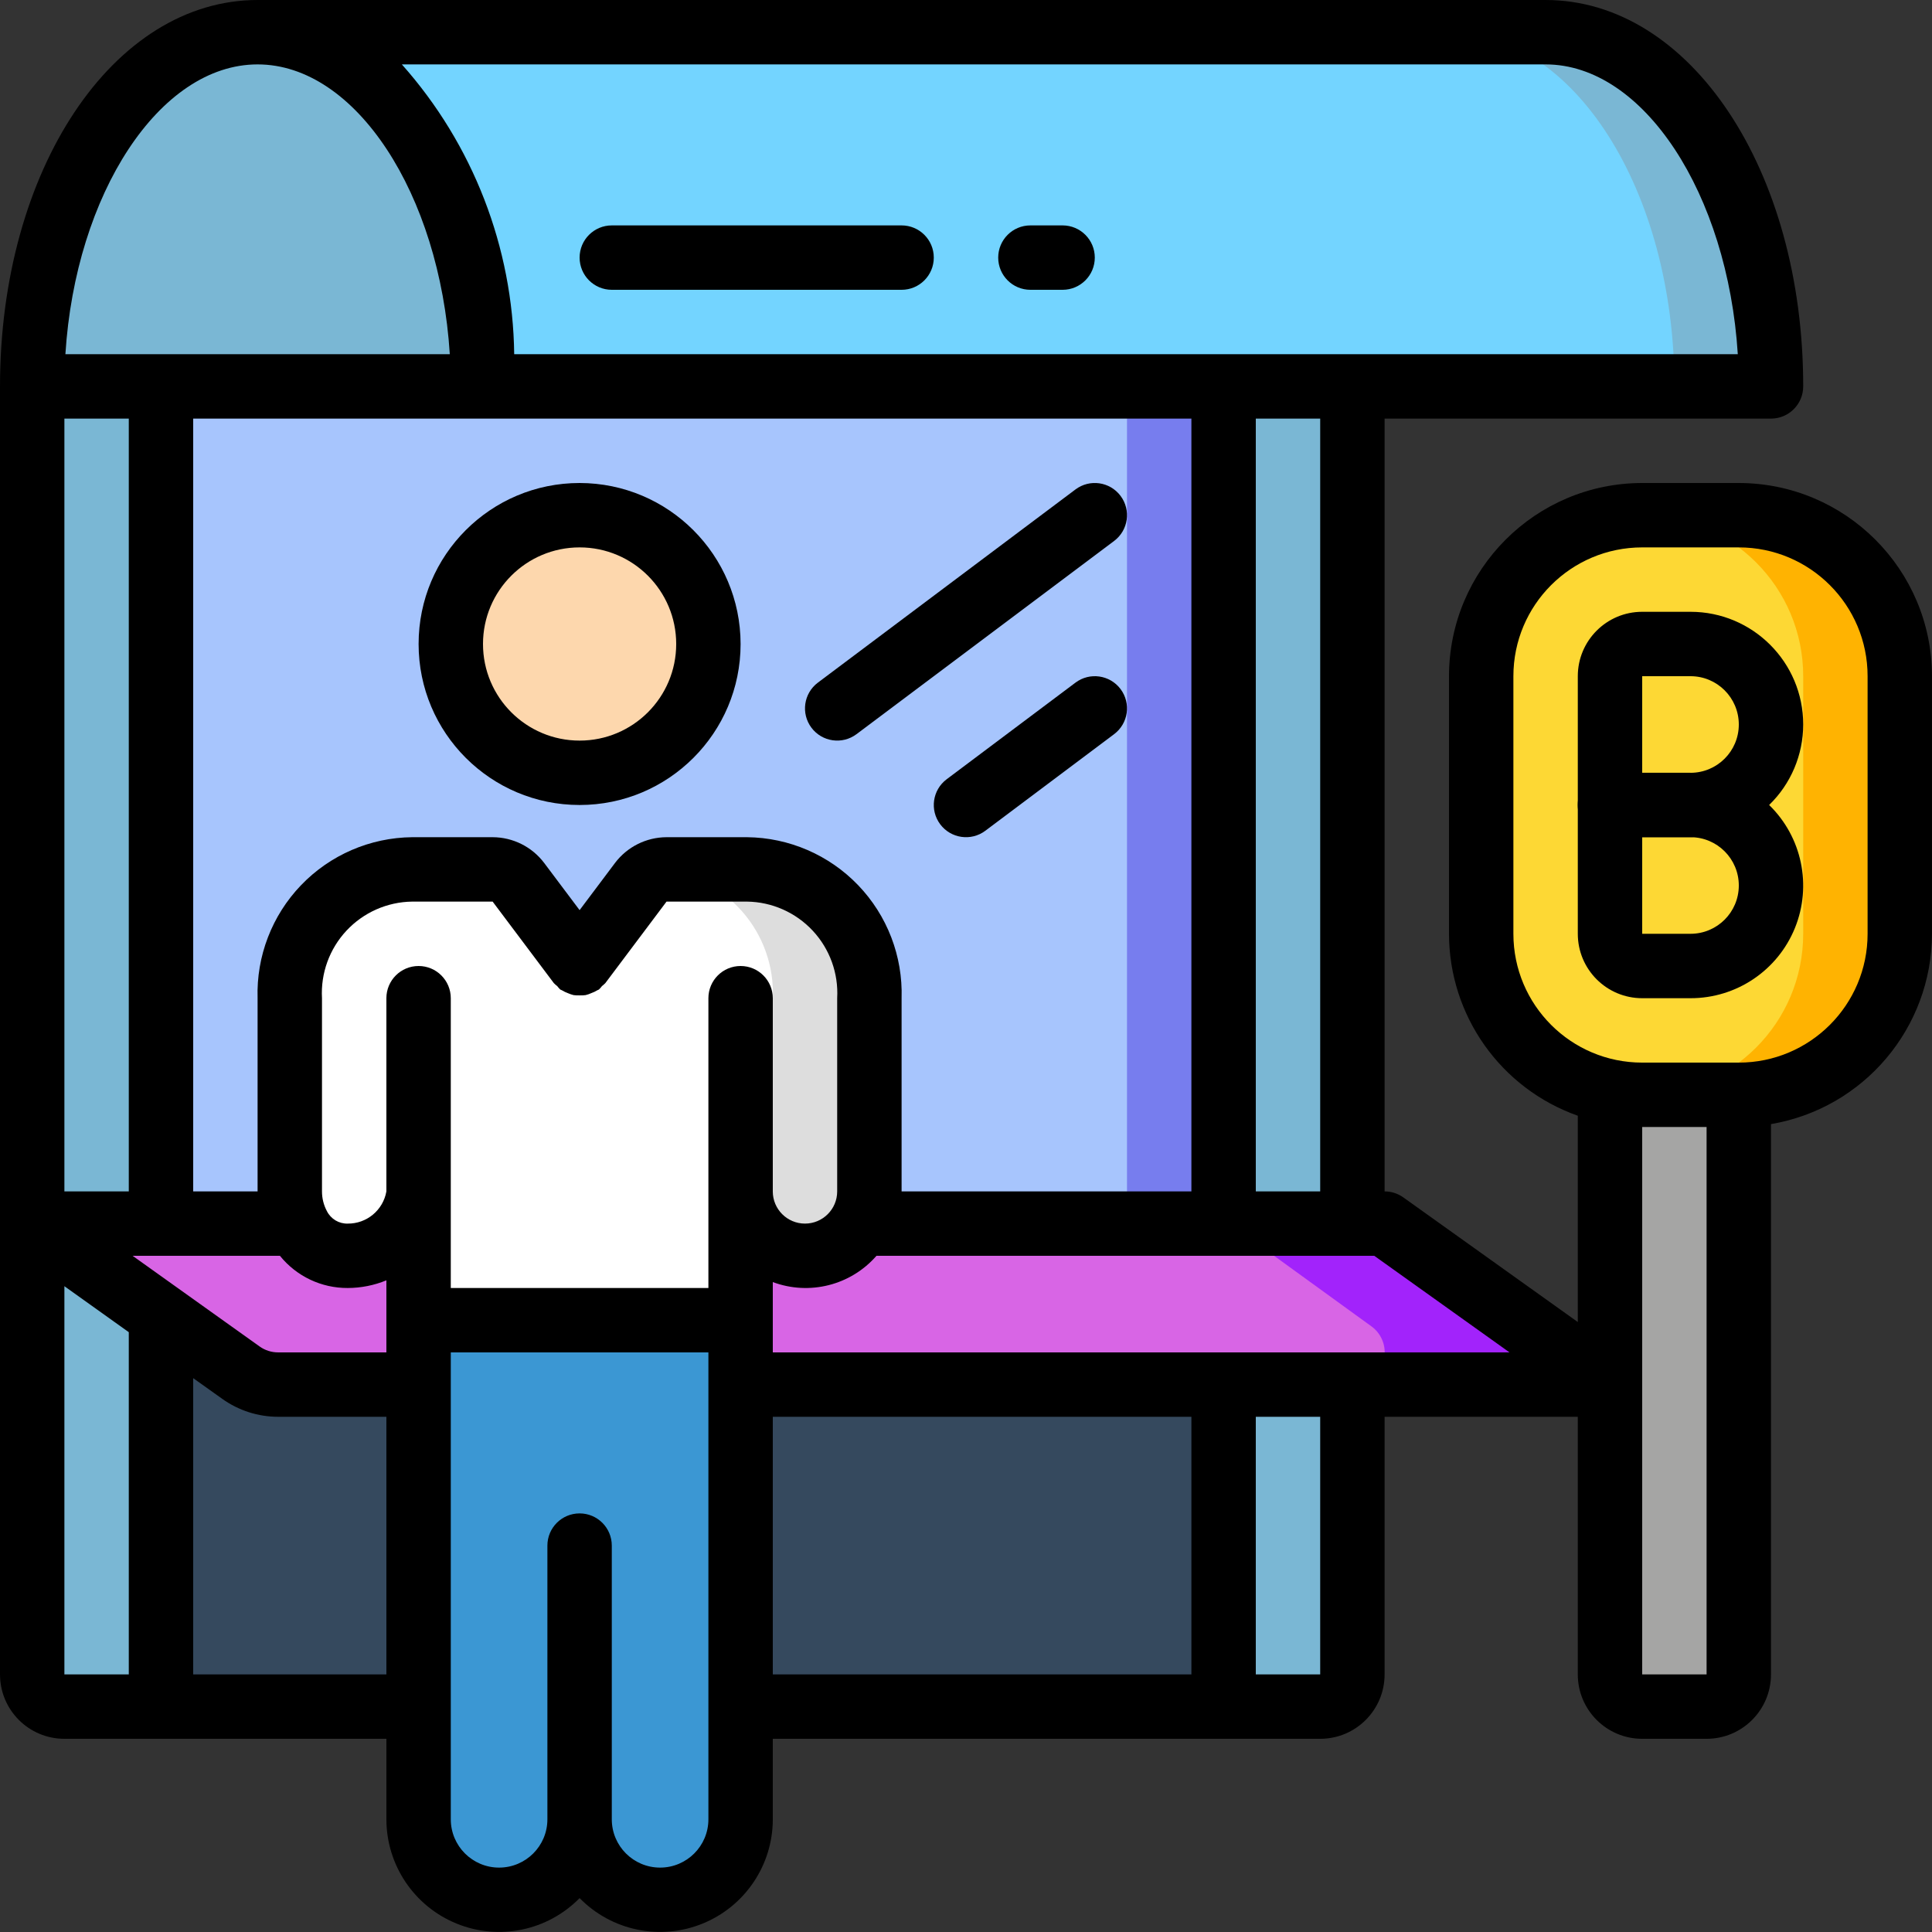 <?xml version="1.0"?>
<svg xmlns="http://www.w3.org/2000/svg" height="512px" viewBox="0 0 512 512" width="512px" class=""><rect x="0" y="0" width="512" height="512" fill="#333333" stroke="none"/><g><path d="m435.199 136.535h25.602c23.562 0 42.664 19.102 42.664 42.664v68.266c0 23.566-19.102 42.668-42.664 42.668h-25.602c-23.562 0-42.664-19.102-42.664-42.668v-68.266c0-23.562 19.102-42.664 42.664-42.664zm0 0" fill="#ffb301" data-original="#FFB301" class=""/><path d="m435.199 136.535c23.566 0 42.668 19.102 42.668 42.664v68.266c0 23.566-19.102 42.668-42.668 42.668-23.562 0-42.664-19.102-42.664-42.668v-68.266c0-23.562 19.102-42.664 42.664-42.664zm0 0" fill="#fdd834" data-original="#FDD834" class=""/><path d="m33.613 68.266h303.453v264.535h-303.453zm0 0" fill="#283593" data-original="#283593" class="" style="fill:#777DEE" data-old_color="#767CEE"/><path d="m25.602 68.266h273.066v264.535h-273.066zm0 0" fill="#3f51b5" data-original="#3F51B5" class="" style="fill:#A7C5FD" data-old_color="#A7C4FC"/><path d="m42.668 328.535h283.5v123.73h-283.5zm0 0" fill="#35495e" data-original="#35495E" class=""/><path d="m42.668 324.266v-221.867h-34.133v341.336c0 4.711 3.82 8.531 8.531 8.531h25.602v-103.594" fill="#0377bc" data-original="#0377BC" class="" style="fill:#7AB7D4" data-old_color="#7BB7D4"/><path d="m358.398 366.934v76.801c0 4.711-3.82 8.531-8.531 8.531h-25.602v-85.332" fill="#0377bc" data-original="#0377BC" class="" style="fill:#7AB7D4" data-old_color="#7BB7D4"/><path d="m409.684 366.934h-346.195c-3.52-.012-6.949-1.113-9.812-3.156l-20.824-15.105-12.285-8.961c-2.988-2.164-4.25-6-3.125-9.516 1.129-3.512 4.383-5.906 8.074-5.93h348.926c1.754.004 3.461.57 4.867 1.621l35.324 25.602c2.992 2.164 4.25 6.004 3.125 9.516-1.125 3.516-4.383 5.906-8.074 5.93zm0 0" fill="#6a1b9a" data-original="#6A1B9A" class="" style="fill:#A223FB" data-old_color="#A01AFD"/><path d="m358.484 366.934h-294.996c-3.52-.012-6.949-1.113-9.812-3.156l-20.824-15.105-12.285-8.961c-2.988-2.164-4.25-6-3.125-9.516 1.129-3.512 4.383-5.906 8.074-5.93h297.727c1.754.004 3.461.57 4.863 1.621l35.328 25.602c2.988 2.164 4.25 6.004 3.125 9.516-1.129 3.516-4.383 5.906-8.074 5.93zm0 0" fill="#9d27b0" data-original="#9D27B0" class="" style="fill:#D865E5" data-old_color="#D966E6"/><path d="m187.734 170.668c0 18.852-15.281 34.133-34.133 34.133-18.852 0-34.137-15.281-34.137-34.133 0-18.852 15.285-34.133 34.137-34.133 18.852 0 34.133 15.281 34.133 34.133zm0 0" fill="#fdd7ad" data-original="#FDD7AD" class=""/><path d="m153.602 409.602v72.531c0 11.781 9.551 21.332 21.332 21.332s21.332-9.551 21.332-21.332v-132.266h-85.332v132.266c0 11.781 9.551 21.332 21.332 21.332s21.336-9.551 21.336-21.332z" fill="#3b97d3" data-original="#3B97D3" class=""/><path d="m80.383 326.91c3.07-2.918 4.852-6.941 4.949-11.176v15.445c-1.996-.961-3.707-2.434-4.949-4.27zm0 0" fill="#ad1457" data-original="#AD1457" class="" style="fill:#DDDDDD" data-old_color="#E0DFDF"/><path d="m197.973 230.398h-21.332c-.406-.027-.812.031-1.195.172h-.086c-2.207.297-4.203 1.465-5.547 3.242l-16.211 21.59-12.801-17.066-3.414-4.523c-1.625-2.133-4.145-3.395-6.828-3.414h-21.332c-1.023 0-1.961.086-2.988.172h-.082c-17.219 1.793-30.074 16.668-29.355 33.965v51.199c-.07 4.02 1.188 7.949 3.582 11.176 3.07-2.918 4.852-6.941 4.949-11.176v15.445c2.113 1.086 4.453 1.641 6.828 1.621 9.758.094 17.938-7.344 18.773-17.066v34.133h59.734v-34.133c.004 6.094 3.262 11.723 8.539 14.766 5.281 3.043 11.781 3.043 17.059-.004v-14.336c.332 9.215 7.848 16.539 17.066 16.641 9.414-.027 17.039-7.652 17.066-17.066v-51.199c.387-8.871-2.848-17.52-8.961-23.957-6.117-6.438-14.586-10.109-23.465-10.18zm0 0" fill="#ad1457" data-original="#AD1457" class="" style="fill:#DDDDDD" data-old_color="#E0DFDF"/><path d="m175.445 230.57h-.086c-2.207.297-4.203 1.465-5.547 3.242l-16.211 21.59-12.801-17.066-3.414-4.523c-1.625-2.133-4.145-3.395-6.828-3.414h-21.332c-1.023 0-1.961.086-2.988.172h-.082c-17.219 1.793-30.074 16.668-29.355 33.965v51.199c-.07 4.02 1.188 7.949 3.582 11.176 3.07-2.918 4.852-6.941 4.949-11.176v15.445c2.113 1.086 4.453 1.641 6.828 1.621 9.758.094 17.938-7.344 18.773-17.066v34.133h85.332v-33.707c.105 3.977 1.617 7.785 4.27 10.75 2.742-3.078 4.258-7.055 4.266-11.176v-51.199c.719-17.297-12.137-32.172-29.355-33.965zm0 0" fill="#e91e63" data-original="#E91E63" class="" style="fill:#FFFFFF" data-old_color="#FDFAFB"/><path d="m200.535 326.91c-1.199 1.441-2.645 2.656-4.27 3.586v-14.336c.105 3.977 1.617 7.785 4.27 10.75zm0 0" fill="#e91e63" data-original="#E91E63" class="" style="fill:#FFFFFF" data-old_color="#FDFAFB"/><path d="m469.332 102.398h-341.332c0-51.883-26.711-93.863-59.734-93.863h341.336c33.023 0 59.73 41.98 59.73 93.863zm0 0" fill="#0377bc" data-original="#0377BC" class="" style="fill:#7AB7D4" data-old_color="#7BB7D4"/><path d="m443.734 102.398h-341.336c0-51.883-26.707-93.863-59.73-93.863h341.332c33.023 0 59.734 41.98 59.734 93.863zm0 0" fill="#02a9f4" data-original="#02A9F4" class="active-path" style="fill:#73D4FF" data-old_color="#74D4FF"/><path d="m128 102.398h-119.465c0-51.883 26.707-93.863 59.73-93.863s59.734 41.98 59.734 93.863zm0 0" fill="#0377bc" data-original="#0377BC" class="" style="fill:#7AB7D4" data-old_color="#7BB7D4"/><path d="m324.266 102.398h34.133v221.867h-34.133zm0 0" fill="#0377bc" data-original="#0377BC" class="" style="fill:#7AB7D4" data-old_color="#7BB7D4"/><path d="m51.5 24h-2.5" fill="none" stroke="#000" stroke-linecap="round" stroke-linejoin="round" stroke-width="2" transform="matrix(8.533 0 0 8.533 8.533 8.533)"/><path d="m426.668 289.281v154.453c0 4.711 3.82 8.531 8.531 8.531h17.066c4.715 0 8.535-3.82 8.535-8.531v-153.602" fill="#a5a5a4" data-original="#A5A5A4" class=""/><path d="m153.602 128c-23.566 0-42.668 19.102-42.668 42.668 0 23.562 19.102 42.664 42.668 42.664 23.562 0 42.664-19.102 42.664-42.664-.027-23.555-19.113-42.641-42.664-42.668zm0 68.266c-14.141 0-25.602-11.461-25.602-25.598 0-14.141 11.461-25.602 25.602-25.602 14.137 0 25.598 11.461 25.598 25.602 0 14.137-11.461 25.598-25.598 25.598zm0 0" data-original="#000000" class="" style="fill:#000000"/><path d="m162.133 76.801h76.801c4.711 0 8.531-3.82 8.531-8.535 0-4.711-3.82-8.531-8.531-8.531h-76.801c-4.711 0-8.531 3.82-8.531 8.531 0 4.715 3.82 8.535 8.531 8.535zm0 0" data-original="#000000" class="" style="fill:#000000"/><path d="m273.066 76.801h8.535c4.711 0 8.531-3.82 8.531-8.535 0-4.711-3.82-8.531-8.531-8.531h-8.535c-4.711 0-8.531 3.82-8.531 8.531 0 4.715 3.82 8.535 8.531 8.535zm0 0" data-original="#000000" class="" style="fill:#000000"/><path d="m296.961 131.414c-2.828-3.77-8.176-4.535-11.949-1.707l-68.266 51.199c-3.77 2.828-4.535 8.176-1.707 11.945 2.828 3.773 8.176 4.535 11.949 1.707l68.266-51.199c3.77-2.828 4.535-8.176 1.707-11.945zm0 0" data-original="#000000" class="" style="fill:#000000"/><path d="m285.012 180.906-34.133 25.602c-3.77 2.828-4.535 8.176-1.707 11.945s8.18 4.535 11.949 1.707l34.133-25.602c3.77-2.828 4.535-8.176 1.707-11.945-2.828-3.77-8.176-4.535-11.949-1.707zm0 0" data-original="#000000" class="" style="fill:#000000"/><path d="m477.867 192c0-16.496-13.371-29.867-29.867-29.867h-12.801c-9.426 0-17.066 7.641-17.066 17.066v68.266c0 9.426 7.641 17.07 17.066 17.07h12.801c12.145.016 23.086-7.336 27.664-18.582 4.578-11.25 1.879-24.152-6.824-32.621 5.77-5.598 9.023-13.293 9.027-21.332zm-17.066 42.668c0 7.066-5.73 12.797-12.801 12.797h-12.801v-25.598h12.801c7.07 0 12.801 5.73 12.801 12.801zm-25.602-29.867v-25.602h12.801c7.07 0 12.801 5.73 12.801 12.801s-5.73 12.801-12.801 12.801zm0 0" data-original="#000000" class="" style="fill:#000000"/><path d="m460.801 128h-25.602c-28.266.027-51.172 22.934-51.199 51.199v68.266c.023 21.68 13.695 40.988 34.133 48.215v54.672l-46.242-33.031c-1.445-1.031-3.18-1.586-4.957-1.586v-204.801h102.398c4.715 0 8.535-3.82 8.535-8.535 0-57.418-29.988-102.398-68.266-102.398h-341.336c-38.281 0-68.266 44.98-68.266 102.398v341.336c0 9.426 7.641 17.066 17.066 17.066h85.332v21.332c.012 12.133 7.355 23.055 18.59 27.633 11.234 4.582 24.121 1.914 32.613-6.75 8.488 8.664 21.379 11.332 32.609 6.75 11.234-4.578 18.582-15.5 18.59-27.633v-21.332h145.066c9.426 0 17.066-7.641 17.066-17.066v-68.27h51.199v68.27c0 9.426 7.641 17.066 17.066 17.066h17.066c9.426 0 17.066-7.641 17.066-17.066v-145.836c24.605-4.18 42.621-25.477 42.668-50.434v-68.266c-.027-28.266-22.934-51.172-51.199-51.199zm-110.934 187.734h-17.066v-204.801h17.066zm-110.934 0v-51.199c.344-11.125-3.805-21.918-11.512-29.945s-18.32-12.613-29.449-12.723h-21.332c-5.367.02-10.418 2.547-13.652 6.824l-9.387 12.504-9.387-12.504c-3.234-4.281-8.285-6.809-13.656-6.824h-21.332c-11.129.109-21.742 4.695-29.449 12.723-7.707 8.027-11.855 18.82-11.512 29.945v51.199h-17.066v-204.801h264.535v204.801zm-34.133 0v-51.199c0-4.715-3.82-8.535-8.535-8.535-4.711 0-8.531 3.82-8.531 8.535v76.797h-68.27v-76.797c0-4.715-3.82-8.535-8.531-8.535-4.715 0-8.535 3.82-8.535 8.535v51.199c-.867 4.965-5.199 8.574-10.238 8.531-2.332.07-4.492-1.227-5.531-3.32-.855-1.602-1.301-3.395-1.297-5.211v-51.199c-.367-6.602 1.977-13.066 6.484-17.898 4.512-4.832 10.801-7.617 17.41-7.703h21.332l16.215 21.598c.281.289.586.555.906.801.238.32.504.621.793.898.145.102.316.117.461.211.5.309 1.031.562 1.586.762.473.207.961.375 1.461.504.539.078 1.09.105 1.637.082.535.023 1.066-.004 1.594-.082.512-.121 1.004-.293 1.477-.512.559-.191 1.09-.445 1.59-.754.145-.094.305-.109.453-.211.285-.281.551-.578.793-.898.316-.246.621-.512.902-.801l16.215-21.598h21.332c6.609.086 12.898 2.871 17.41 7.703 4.508 4.832 6.852 11.297 6.484 17.898v51.199c0 4.711-3.82 8.531-8.535 8.531-4.711 0-8.531-3.82-8.531-8.531zm-187.734-204.801h17.066v204.801h-17.066zm18.074 221.867h39.047c4.379 5.434 10.996 8.574 17.973 8.531 3.512-.008 6.988-.699 10.238-2.031v19.098h-28.66c-1.781.008-3.516-.547-4.961-1.586zm374.461-315.734c26.023 0 48.262 34.371 50.934 76.801h-324.266c-.355-28.352-10.93-55.621-29.773-76.801zm-341.336 0c26.027 0 48.266 34.371 50.938 76.801h-101.871c2.672-42.43 24.906-76.801 50.934-76.801zm-42.664 426.668h-8.535v-102.879l17.066 12.188v90.691zm25.598 0v-78.508l7.68 5.469c4.332 3.105 9.527 4.773 14.859 4.77h28.66v68.27zm136.535 38.398c0 7.07-5.73 12.801-12.801 12.801-7.07 0-12.801-5.73-12.801-12.801v-72.531c0-4.715-3.82-8.535-8.531-8.535-4.715 0-8.535 3.82-8.535 8.535v72.531c0 7.07-5.73 12.801-12.801 12.801-7.066 0-12.801-5.73-12.801-12.801v-123.734h68.27zm17.066-106.668h110.934v68.27h-110.934zm145.066 68.27h-17.066v-68.27h17.066zm-145.066-85.336v-18.637c9.715 3.625 20.66.852 27.477-6.961h131.926l35.84 25.598zm230.398 85.336v-145.066h17.066v145.066zm59.734-196.27c0 18.852-15.281 34.137-34.133 34.137h-25.602c-18.852 0-34.133-15.285-34.133-34.137v-68.266c0-18.852 15.281-34.133 34.133-34.133h25.602c18.852 0 34.133 15.281 34.133 34.133zm0 0" data-original="#000000" class="" style="fill:#000000"/></g> </svg>
